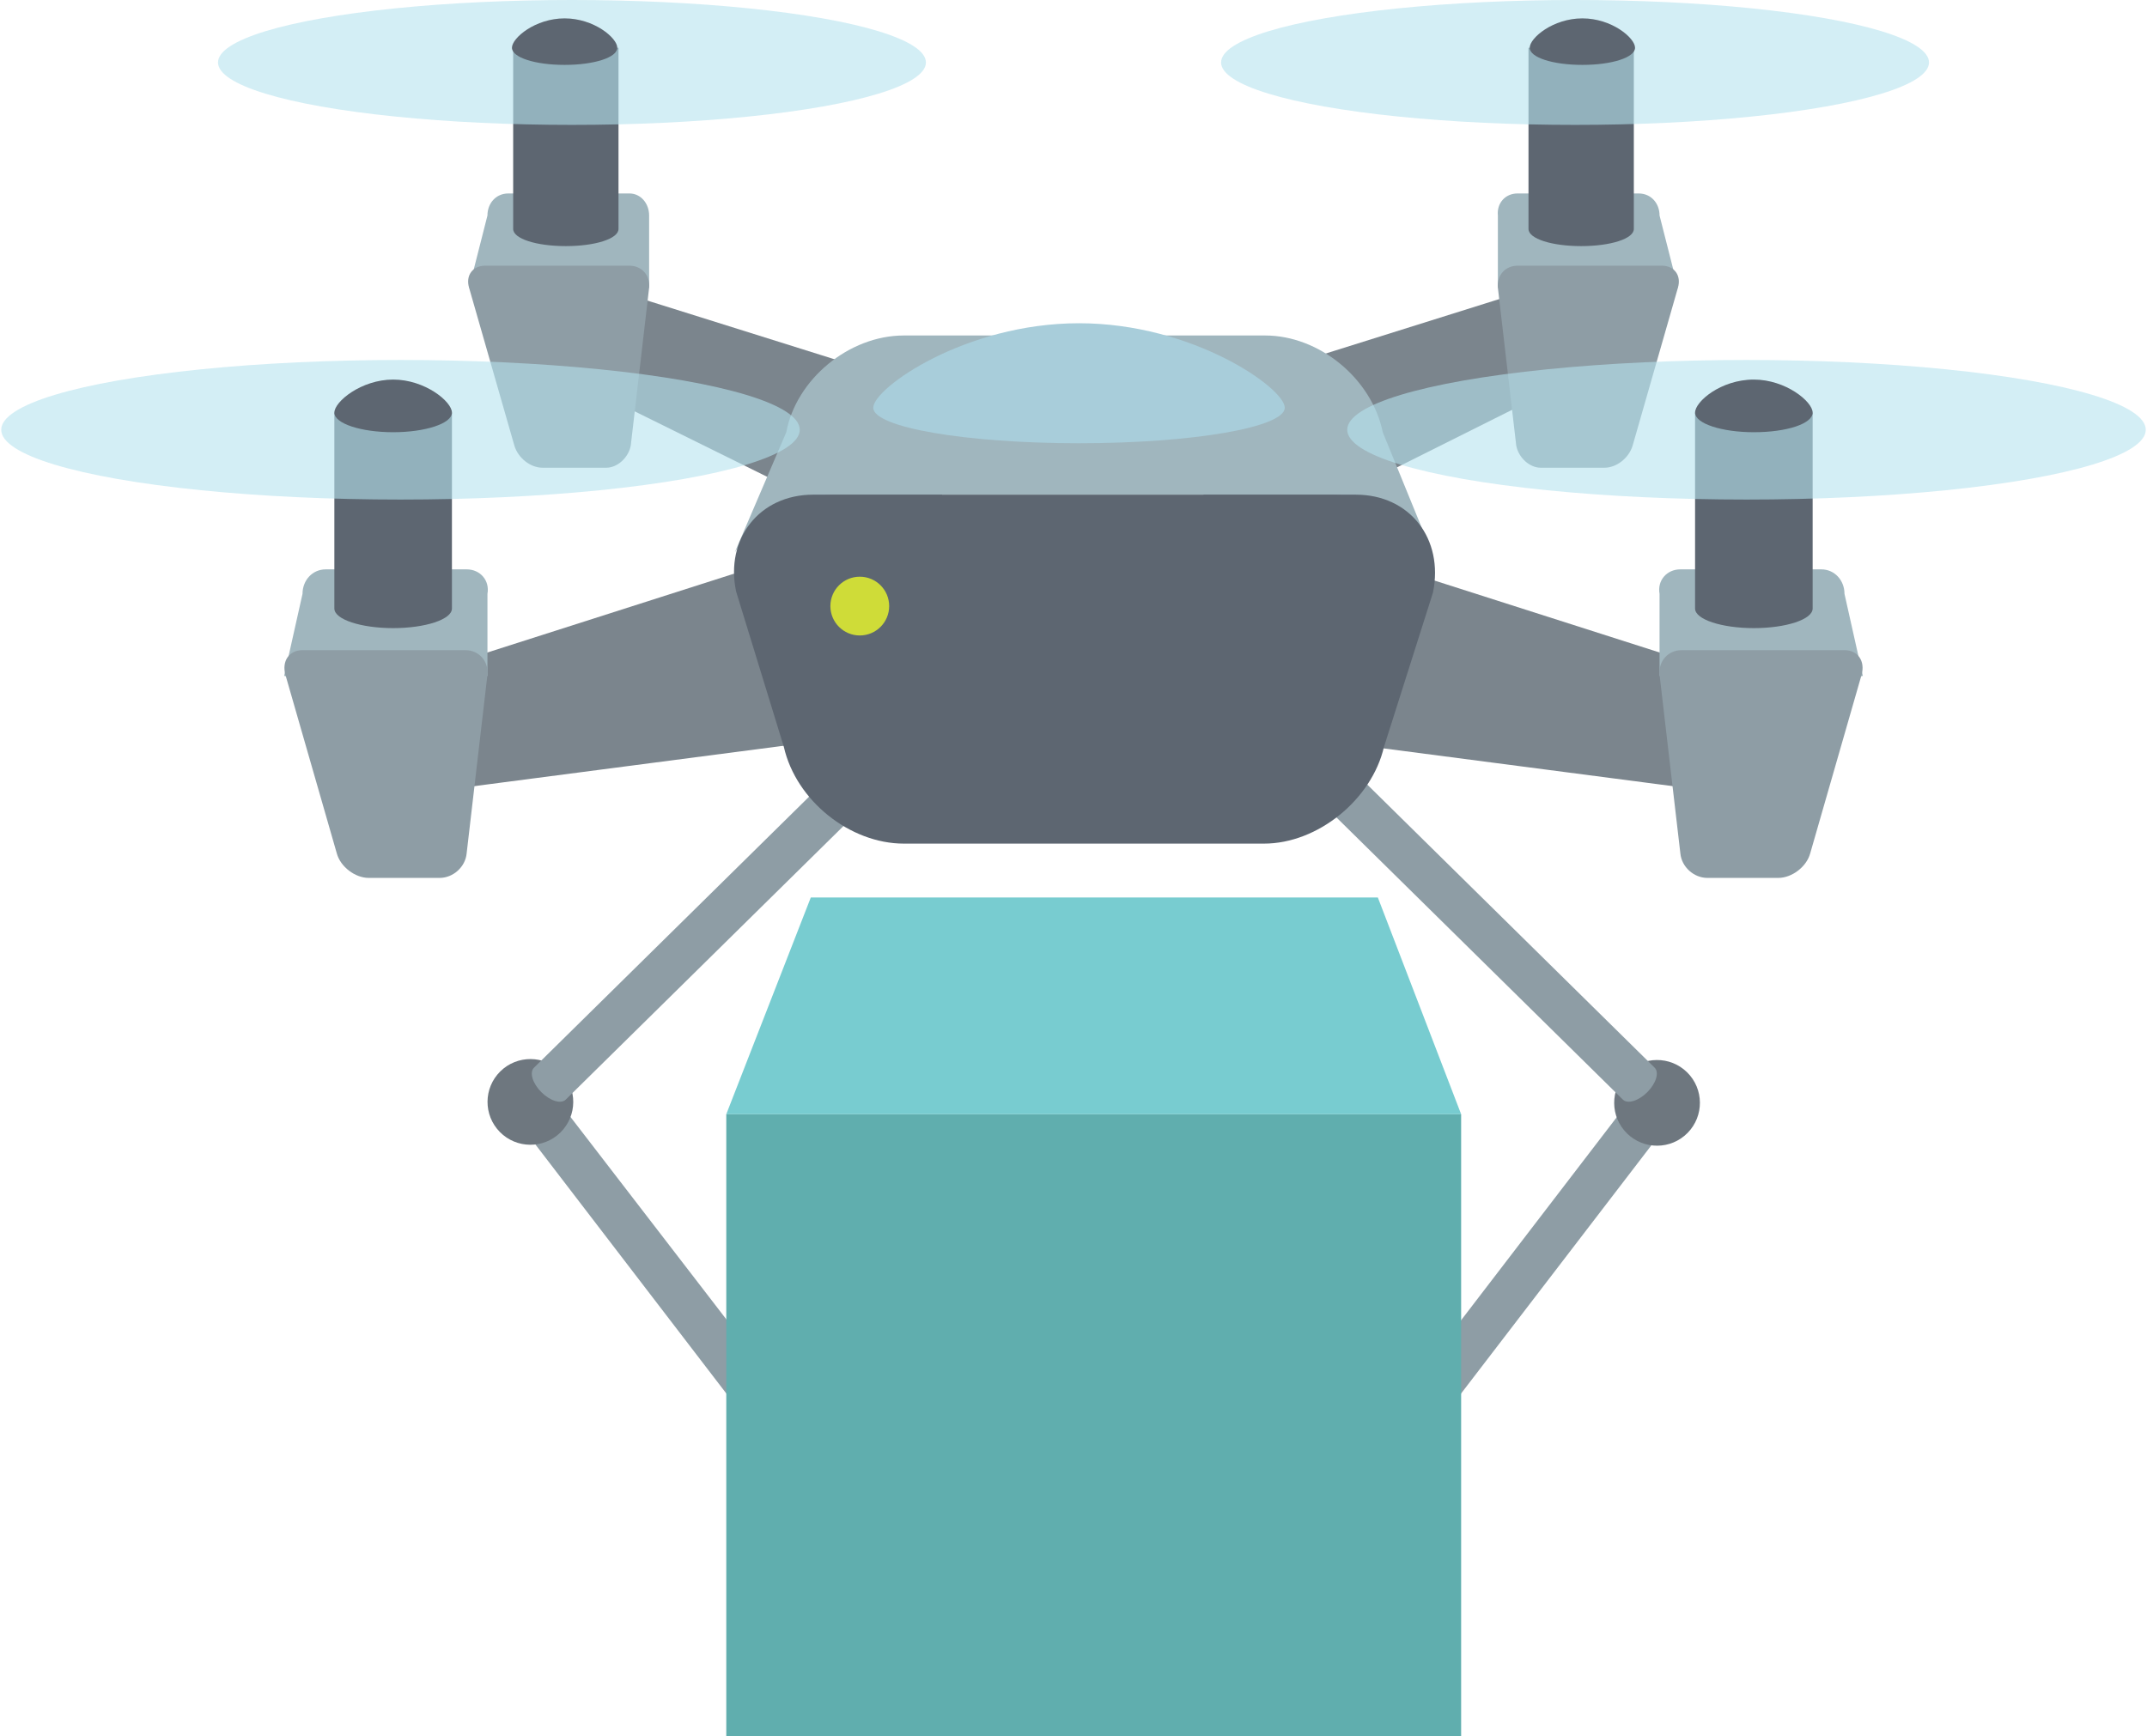 <?xml version="1.0" encoding="utf-8"?>
<!-- Generator: Adobe Illustrator 19.2.0, SVG Export Plug-In . SVG Version: 6.00 Build 0)  -->
<svg version="1.1" xmlns="http://www.w3.org/2000/svg" xmlns:xlink="http://www.w3.org/1999/xlink" x="0px"
	 y="0px" viewBox="0 0 175.3 141.8" style="enable-background:new 0 0 175.3 141.8;" xml:space="preserve">
<style type="text/css">
	.st0{fill:#8E9DA5;}
	.st1{fill:#60AEAE;}
	.st2{fill:#78CCD0;}
	.st3{fill:#6E777F;}
	.st4{fill:#7B858D;}
	.st5{fill:#A0B6BE;}
	.st6{fill:#5D6671;}
	.st7{opacity:0.6;fill:#B5E2EE;}
	.st8{fill:#A8CDDA;}
	.st9{fill:#CFDC38;}
</style>
<path class="st0" d="M69.5,121L46.1,90.6c-0.3-0.4-1.3-0.3-2.1,0.3c-0.8,0.6-1.2,1.5-0.8,1.9l23.3,30.4L69.5,121z"/>
<path class="st0" d="M109.2,121l23.3-30.4c0.3-0.4,1.3-0.3,2.1,0.3s1.2,1.5,0.8,1.9l-23.3,30.4L109.2,121z"/>
<rect x="59.3" y="91" class="st1" width="60" height="50.8"/>
<polygon class="st2" points="119.3,91 59.3,91 66.2,73.3 112.5,73.3 "/>
<ellipse transform="matrix(0.712 -0.702 0.702 0.712 -50.704 56.312)" class="st3" cx="43.3" cy="90" rx="3.5" ry="3.5"/>
<path class="st0" d="M70.9,60.3L43.6,87.2c-0.4,0.4-0.1,1.3,0.6,2s1.6,1,2,0.6l27.3-26.9L70.9,60.3z"/>
<ellipse transform="matrix(0.702 -0.712 0.712 0.702 -23.765 123.226)" class="st3" cx="135.3" cy="90" rx="3.5" ry="3.5"/>
<path class="st0" d="M107.8,60.3l27.3,26.9c0.4,0.4,0.1,1.3-0.6,2s-1.6,1-2,0.6l-27.3-26.9L107.8,60.3z"/>
<path class="st4" d="M100.2,45.1l25.8-12.9c1.5-0.8,2.8-2.5,2.8-3.8v-3.6c0-1.3-1.3-2-2.8-1.5l-23.9,7.5c-1.5,0.5-2.9,2-3,3.4
	l-1.3,9.7C97.6,45.4,98.7,45.9,100.2,45.1z"/>
<path class="st5" d="M123.9,15.8h9.9c1,0,1.7,0.8,1.7,1.8l1.5,5.9l-1.8,0.3l-1.9,6.7c-0.3,1-1.3,1.8-2.3,1.8h-5.2
	c-1,0-1.9-0.8-2-1.8l-0.8-6.7l-0.7-0.3v-5.9C122.2,16.6,122.9,15.8,123.9,15.8z"/>
<path class="st0" d="M125.8,38.2h5.2c1,0,2-0.8,2.3-1.8l3.7-12.9c0.3-1-0.3-1.8-1.3-1.8h-11.8c-1,0-1.7,0.8-1.6,1.8l1.5,12.9
	C124,37.4,124.9,38.2,125.8,38.2z"/>
<path class="st6" d="M133.4,3.9v14.8c0,0.8-1.9,1.4-4.3,1.4s-4.3-0.6-4.3-1.4V3.9H133.4z"/>
<ellipse class="st7" cx="128.6" cy="5.1" rx="28.9" ry="5.1"/>
<path class="st6" d="M124.9,3.9c0,0.8,1.9,1.4,4.3,1.4c2.4,0,4.3-0.6,4.3-1.4s-1.9-2.4-4.3-2.4C126.8,1.5,124.9,3.1,124.9,3.9z"/>
<path class="st4" d="M110.5,60.8l29.1,3.8c1.7,0.2,3.1-0.8,3.1-2.3v-4c0-1.5-1.4-3.1-3.1-3.7L112.7,46c-1.7-0.5-3.2,0.2-3.4,1.7
	l-1.5,10C107.6,59.1,108.8,60.5,110.5,60.8z"/>
<path class="st5" d="M137.2,46.5h11.5c1.1,0,1.9,0.9,1.9,2l1.5,6.7l-2.1,0.4l-2.2,7.5c-0.3,1.1-1.5,2-2.6,2h-5.8
	c-1.1,0-2.1-0.9-2.2-2l-0.9-7.6l-0.8-0.3v-6.7C135.3,47.4,136.1,46.5,137.2,46.5z"/>
<path class="st0" d="M139.4,71.7h5.8c1.1,0,2.3-0.9,2.6-2l4.2-14.6c0.3-1.1-0.3-2-1.4-2h-13.3c-1.1,0-1.9,0.9-1.8,2l1.7,14.6
	C137.3,70.8,138.3,71.7,139.4,71.7z"/>
<path class="st6" d="M148,33.7v16c0,0.9-2.2,1.6-4.8,1.6s-4.8-0.7-4.8-1.6v-16H148z"/>
<path class="st4" d="M75.1,45.1L49.2,32.3c-1.5-0.8-2.8-2.5-2.8-3.8v-3.6c0-1.3,1.3-2,2.8-1.5l23.9,7.5c1.5,0.5,2.9,2,3,3.4l1.3,9.7
	C77.7,45.4,76.6,45.9,75.1,45.1z"/>
<path class="st5" d="M51.4,15.8h-9.9c-1,0-1.7,0.8-1.7,1.8l-1.5,5.9l1.8,0.3l1.9,6.7c0.3,1,1.3,1.8,2.3,1.8h5.2c1,0,1.9-0.8,2-1.8
	l0.8-6.7l0.7-0.3v-5.9C53,16.6,52.3,15.8,51.4,15.8z"/>
<path class="st0" d="M49.5,38.2h-5.2c-1,0-2-0.8-2.3-1.8l-3.7-12.9c-0.3-1,0.3-1.8,1.3-1.8h11.8c1,0,1.7,0.8,1.6,1.8l-1.5,12.9
	C51.3,37.4,50.4,38.2,49.5,38.2z"/>
<path class="st6" d="M41.9,3.9v14.8c0,0.8,1.9,1.4,4.3,1.4s4.3-0.6,4.3-1.4V3.9H41.9z"/>
<ellipse class="st7" cx="46.7" cy="5.1" rx="28.9" ry="5.1"/>
<path class="st6" d="M50.4,3.9c0,0.8-1.9,1.4-4.3,1.4s-4.3-0.6-4.3-1.4s1.9-2.4,4.3-2.4S50.4,3.1,50.4,3.9z"/>
<path class="st4" d="M64.8,60.8l-29.1,3.8c-1.7,0.2-3.1-0.8-3.1-2.3v-4c0-1.5,1.4-3.1,3.1-3.7L62.6,46c1.7-0.5,3.2,0.2,3.4,1.7
	l1.5,10C67.7,59.1,66.5,60.5,64.8,60.8z"/>
<path class="st5" d="M38.1,46.5H26.6c-1.1,0-1.9,0.9-1.9,2l-1.5,6.7l2.1,0.4l2.2,7.5c0.3,1.1,1.5,2,2.6,2h5.8c1.1,0,2.1-0.9,2.2-2
	l0.9-7.6l0.8-0.3v-6.7C40,47.4,39.2,46.5,38.1,46.5z"/>
<path class="st0" d="M35.9,71.7h-5.8c-1.1,0-2.3-0.9-2.6-2l-4.2-14.6c-0.3-1.1,0.3-2,1.4-2h13.3c1.1,0,1.9,0.9,1.8,2l-1.7,14.6
	C38,70.8,37,71.7,35.9,71.7z"/>
<path class="st6" d="M27.3,33.7v16c0,0.9,2.2,1.6,4.8,1.6s4.8-0.7,4.8-1.6v-16H27.3z"/>
<path class="st5" d="M112.9,35.3c-0.9-4.4-5.2-7.9-9.6-7.9h-6.3H80.1h-6.3c-4.5,0-8.8,3.6-9.6,7.9L60,45.1c1.8-2.8,5-4.7,8.3-4.7
	h11.7h16.9h11.7c3.3,0,6.5,1.9,8.3,4.7L112.9,35.3z"/>
<path class="st6" d="M110.7,40.4H66.4c-4.4,0-7.2,3.6-6.3,7.9L64,61c1,4.4,5.4,7.9,9.8,7.9h29.4c4.4,0,8.8-3.6,9.8-7.9l4-12.6
	C117.9,44,115.1,40.4,110.7,40.4z"/>
<ellipse class="st7" cx="32.7" cy="35.1" rx="32.6" ry="5.7"/>
<path class="st6" d="M36.9,33.7c0,0.9-2.2,1.6-4.8,1.6s-4.8-0.7-4.8-1.6c0-0.9,2.2-2.7,4.8-2.7S36.9,32.8,36.9,33.7z"/>
<path class="st8" d="M104.9,33.3c0,1.6-7.5,2.9-16.8,2.9s-16.8-1.3-16.8-2.9s7.5-6.9,16.8-6.9S104.9,31.7,104.9,33.3z"/>
<ellipse class="st7" cx="142.6" cy="35.1" rx="32.6" ry="5.7"/>
<path class="st6" d="M138.4,33.7c0,0.9,2.2,1.6,4.8,1.6c2.7,0,4.8-0.7,4.8-1.6c0-0.9-2.2-2.7-4.8-2.7
	C140.5,31,138.4,32.8,138.4,33.7z"/>
<circle class="st9" cx="70.2" cy="49.5" r="2.4"/>
<title>Drone</title>
</svg>
